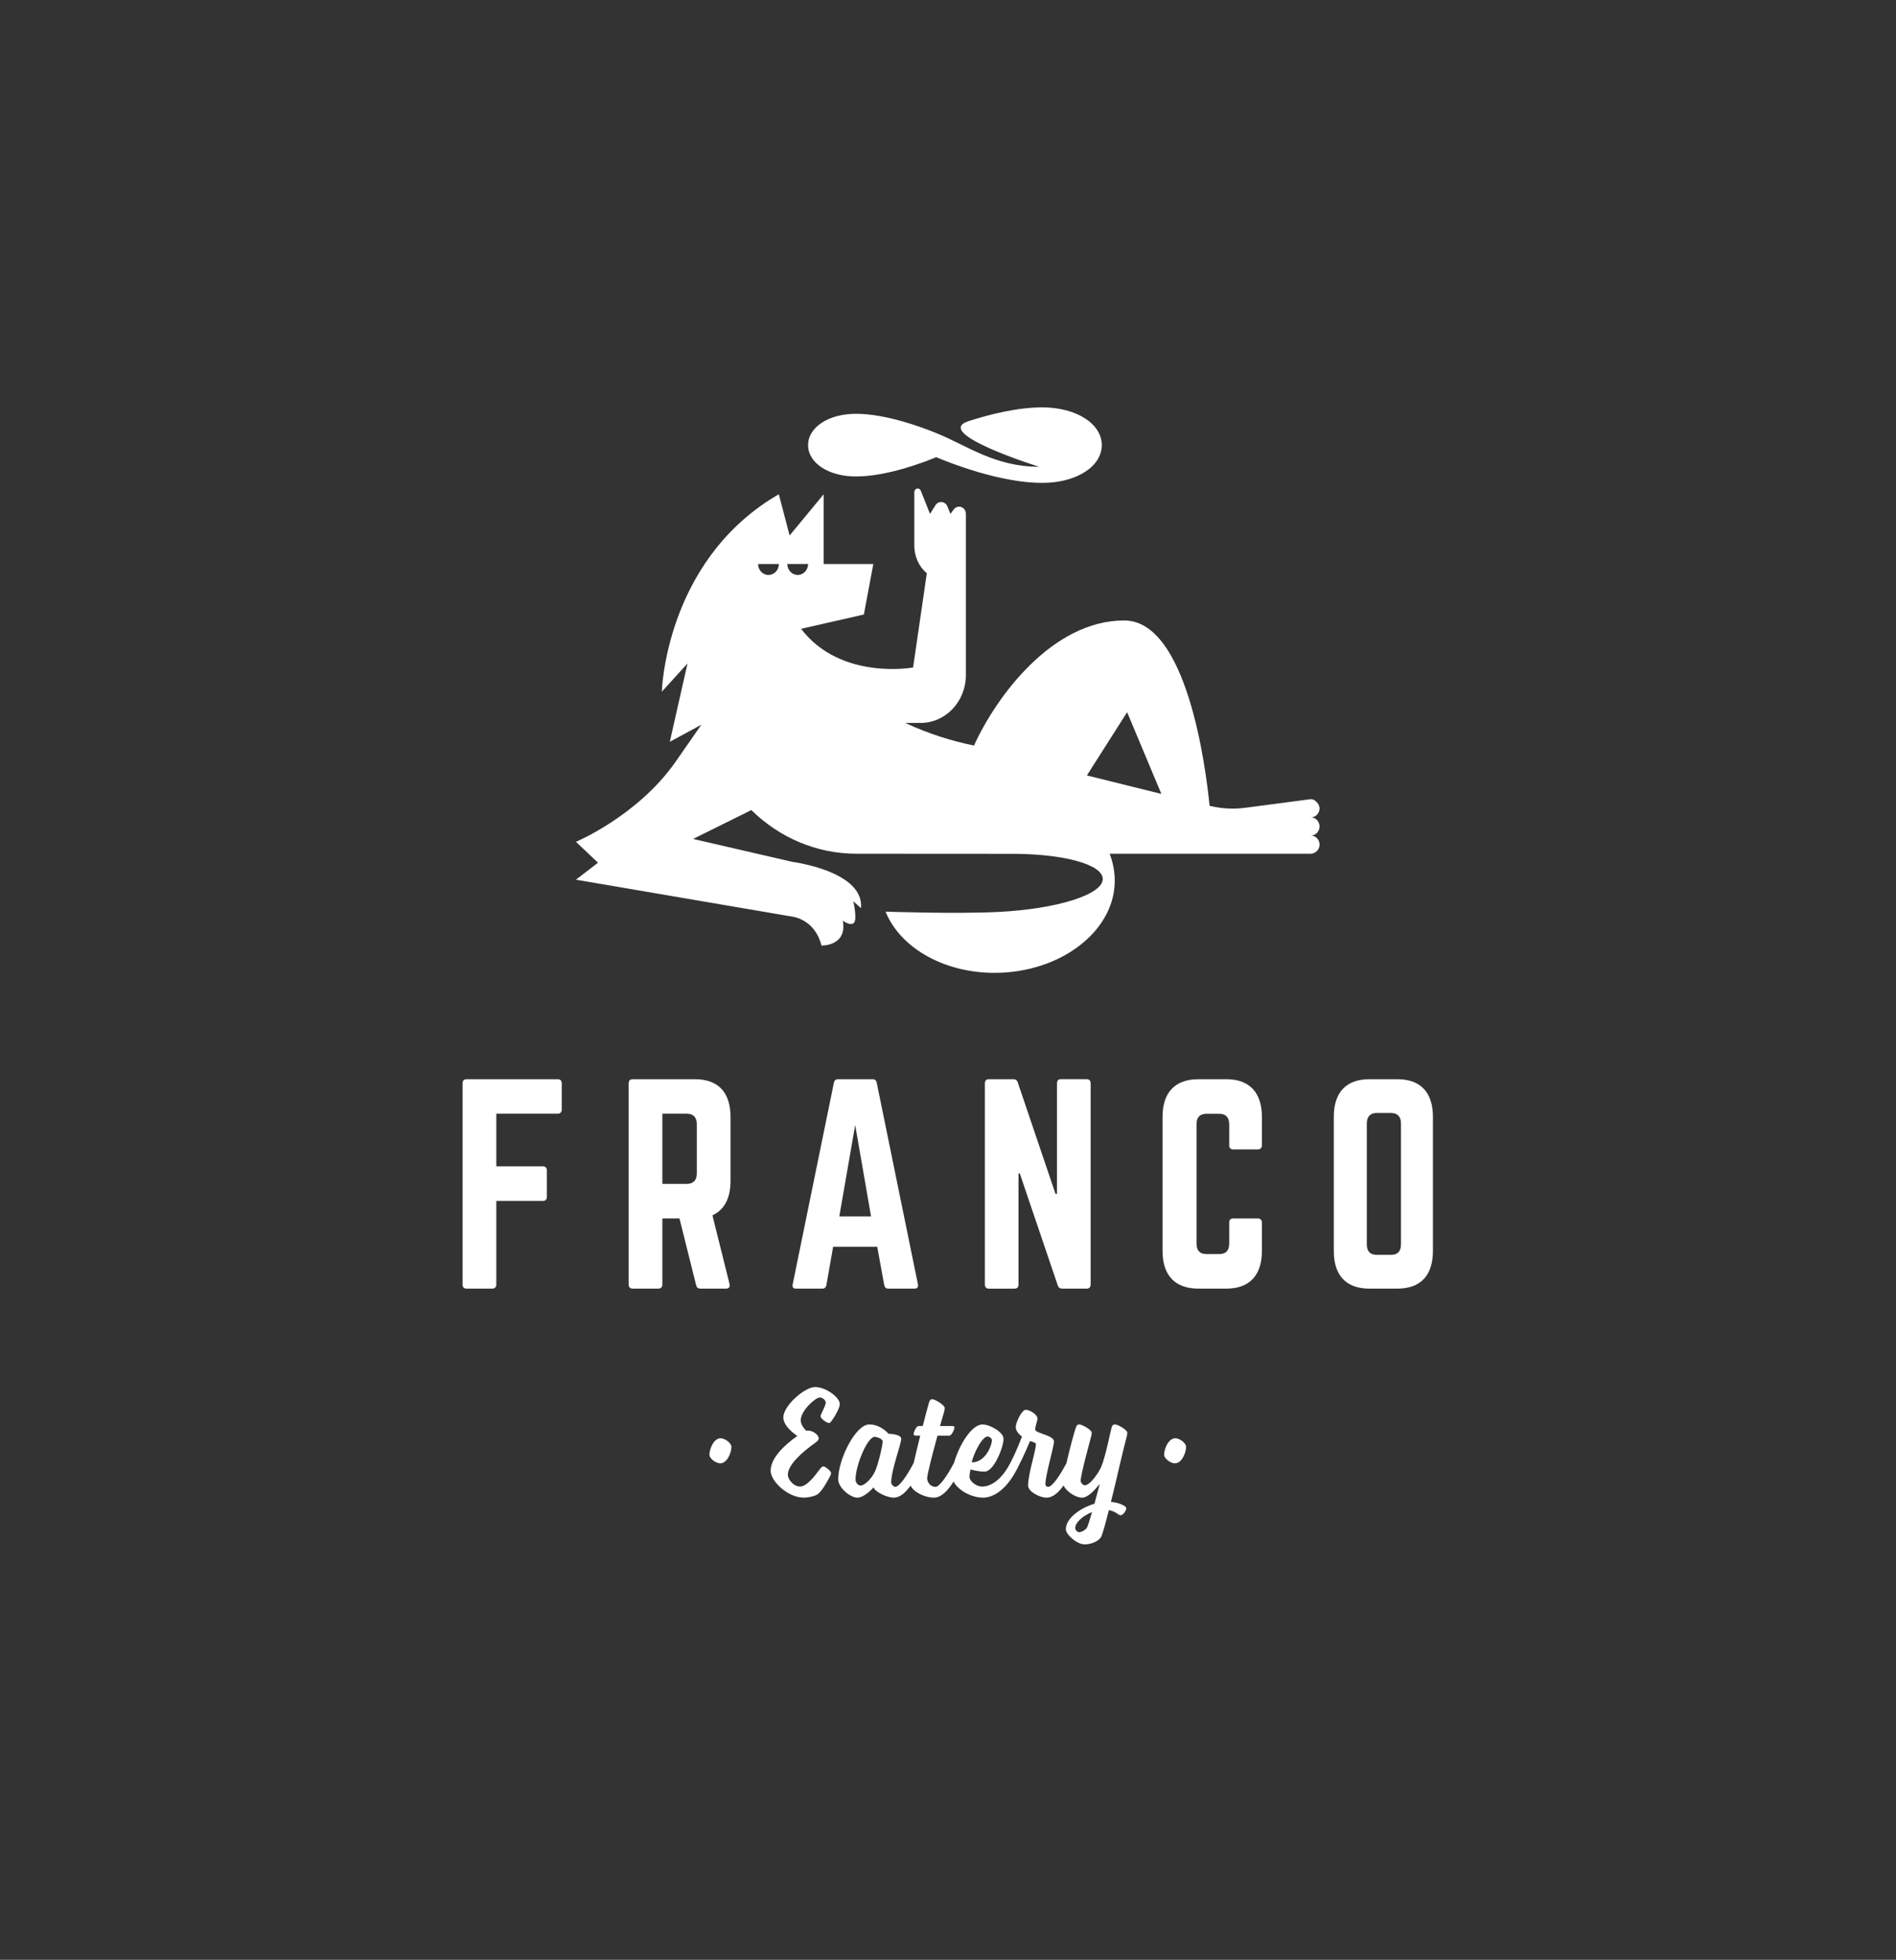 <svg width="209" height="216" viewBox="0 0 209 216" fill="none" xmlns="http://www.w3.org/2000/svg">
<rect x="0" y="0" width="209" height="216" fill="#333333" stroke="none"/>
<g clip-path="url(#clip0_337_30)">
<mask id="mask0_337_30" style="mask-type:luminance" maskUnits="userSpaceOnUse" x="0" y="0" width="209" height="216">
<path d="M208.48 0.013H0.467V215.094H208.48V0.013Z" fill="white"/>
</mask>
<g mask="url(#mask0_337_30)">
<path d="M61.481 118.945H51.428C51.127 118.945 50.989 119.118 50.989 119.404V141.564C50.989 141.854 51.127 142.027 51.428 142.027H54.27C54.545 142.027 54.709 141.854 54.709 141.564V132.36H59.844C60.119 132.36 60.283 132.215 60.283 131.897V129.011C60.283 128.721 60.119 128.548 59.844 128.548H54.709V122.749H61.485C61.759 122.749 61.923 122.576 61.923 122.286V119.401C61.92 119.114 61.756 118.945 61.481 118.945Z" fill="white"/>
</g>
<mask id="mask1_337_30" style="mask-type:luminance" maskUnits="userSpaceOnUse" x="0" y="0" width="209" height="216">
<path d="M208.48 0.013H0.467V215.094H208.48V0.013Z" fill="white"/>
</mask>
<g mask="url(#mask1_337_30)">
<path d="M80.416 141.507L78.532 133.948C79.844 133.343 80.527 132.074 80.527 130.139V123.099C80.527 120.387 79.161 118.945 76.593 118.945H69.734C69.459 118.945 69.295 119.118 69.295 119.404V141.564C69.295 141.854 69.459 142.027 69.734 142.027H72.576C72.85 142.027 73.014 141.854 73.014 141.564V134.291H74.899L76.73 141.621C76.784 141.879 76.921 142.024 77.196 142.024H80.038C80.336 142.027 80.497 141.854 80.416 141.507ZM76.811 129.33C76.811 130.079 76.429 130.482 75.719 130.482H73.014V122.749H75.719C76.429 122.749 76.811 123.152 76.811 123.902V129.33Z" fill="white"/>
</g>
<mask id="mask2_337_30" style="mask-type:luminance" maskUnits="userSpaceOnUse" x="0" y="0" width="209" height="216">
<path d="M208.48 0.013H0.467V215.094H208.48V0.013Z" fill="white"/>
</mask>
<g mask="url(#mask2_337_30)">
<path d="M87.738 142.027H90.66C90.905 142.027 91.042 141.882 91.099 141.624L91.836 137.413H96.7L97.467 141.624C97.52 141.886 97.657 142.027 97.905 142.027H100.801C101.129 142.027 101.24 141.854 101.183 141.536L96.646 119.348C96.593 119.058 96.429 118.945 96.181 118.945H92.385C92.14 118.945 91.976 119.061 91.919 119.348L87.383 141.536C87.303 141.854 87.44 142.027 87.738 142.027ZM94.269 123.994L96.017 134.064H92.519L94.269 123.994Z" fill="white"/>
</g>
<mask id="mask3_337_30" style="mask-type:luminance" maskUnits="userSpaceOnUse" x="0" y="0" width="209" height="216">
<path d="M208.48 0.013H0.467V215.094H208.48V0.013Z" fill="white"/>
</mask>
<g mask="url(#mask3_337_30)">
<path d="M111.839 142.027C112.14 142.027 112.274 141.854 112.274 141.564V129.33H112.412L116.593 141.652C116.673 141.91 116.837 142.027 117.085 142.027H119.79C120.065 142.027 120.225 141.854 120.225 141.564V119.404C120.225 119.114 120.061 118.941 119.79 118.941H116.948C116.647 118.941 116.513 119.114 116.513 119.404V131.582H116.349L112.197 119.319C112.117 119.058 111.953 118.945 111.705 118.945H109C108.726 118.945 108.562 119.118 108.562 119.408V141.567C108.562 141.857 108.726 142.031 109 142.031H111.839V142.027Z" fill="white"/>
</g>
<mask id="mask4_337_30" style="mask-type:luminance" maskUnits="userSpaceOnUse" x="0" y="0" width="209" height="216">
<path d="M208.48 0.013H0.467V215.094H208.48V0.013Z" fill="white"/>
</mask>
<g mask="url(#mask4_337_30)">
<path d="M135.17 118.945H132.11C129.542 118.945 128.149 120.387 128.149 123.099V137.872C128.149 140.585 129.542 142.027 132.11 142.027H135.17C137.711 142.027 139.103 140.585 139.103 137.872V134.757C139.103 134.467 138.939 134.294 138.665 134.294H135.933C135.632 134.294 135.498 134.467 135.498 134.757V137.066C135.498 137.844 135.116 138.219 134.406 138.219H132.987C132.277 138.219 131.896 137.844 131.896 137.066V123.909C131.896 123.159 132.25 122.756 132.987 122.756H134.406C135.116 122.756 135.498 123.159 135.498 123.909V126.218C135.498 126.508 135.635 126.681 135.933 126.681H138.665C138.939 126.681 139.103 126.508 139.103 126.218V123.103C139.103 120.387 137.711 118.945 135.17 118.945Z" fill="white"/>
</g>
<mask id="mask5_337_30" style="mask-type:luminance" maskUnits="userSpaceOnUse" x="0" y="0" width="209" height="216">
<path d="M208.48 0.013H0.467V215.094H208.48V0.013Z" fill="white"/>
</mask>
<g mask="url(#mask5_337_30)">
<path d="M154.021 118.945H150.961C148.393 118.945 147.027 120.387 147.027 123.099V137.872C147.027 140.585 148.393 142.027 150.961 142.027H154.021C156.589 142.027 157.955 140.585 157.955 137.872V123.099C157.955 120.387 156.589 118.945 154.021 118.945ZM154.433 137.151C154.433 137.929 154.051 138.304 153.341 138.304H151.758C151.048 138.304 150.666 137.929 150.666 137.151V123.821C150.666 123.071 151.048 122.668 151.758 122.668H153.341C154.051 122.668 154.433 123.071 154.433 123.821V137.151Z" fill="white"/>
</g>
<mask id="mask6_337_30" style="mask-type:luminance" maskUnits="userSpaceOnUse" x="0" y="0" width="209" height="216">
<path d="M208.48 0.013H0.467V215.094H208.48V0.013Z" fill="white"/>
</mask>
<g mask="url(#mask6_337_30)">
<path d="M79.439 158.519C78.675 158.519 78.203 159.686 78.203 160.34C78.203 160.768 78.933 161.284 79.388 161.284C80.152 161.284 80.624 160.117 80.624 159.463C80.624 159.035 79.89 158.519 79.439 158.519Z" fill="white"/>
</g>
<mask id="mask7_337_30" style="mask-type:luminance" maskUnits="userSpaceOnUse" x="0" y="0" width="209" height="216">
<path d="M208.48 0.013H0.467V215.094H208.48V0.013Z" fill="white"/>
</mask>
<g mask="url(#mask7_337_30)">
<path d="M90.456 156.118C90.456 156.341 91.123 156.839 91.384 156.839C91.464 156.839 91.514 156.804 91.628 156.666C92.067 156.083 92.572 155.138 92.572 154.76C92.572 153.989 91.012 152.872 89.844 152.872C88.706 152.872 86.349 154.93 86.349 156.22C86.349 157.147 87.517 158.024 87.892 158.264C86.64 159.141 84.949 160.616 84.949 162.108C84.949 163.257 86.851 165.06 88.588 165.06C89.077 165.06 89.938 164.905 90.246 164.597C90.764 164.084 91.106 163.413 91.447 162.811C91.544 162.638 91.611 162.486 91.611 162.348C91.611 162.143 90.979 161.627 90.781 161.627C90.617 161.627 90.537 161.729 90.423 161.867C89.66 162.879 88.896 163.84 88.18 163.84C87.497 163.84 86.847 163.084 86.847 162.536C86.847 161.436 88.441 160.029 89.871 159.017C90.098 158.862 90.246 158.71 90.246 158.519C90.246 158.158 89.626 157.677 89.107 157.677C89.044 157.677 88.993 157.677 88.93 157.695C88.816 157.695 88.264 157.076 88.264 156.546C88.264 155.481 89.887 154.021 90.376 154.021C90.654 154.021 91.025 154.329 91.025 154.569C91.025 154.827 90.781 155.291 90.52 155.856C90.473 155.962 90.456 156.03 90.456 156.118Z" fill="white"/>
</g>
<mask id="mask8_337_30" style="mask-type:luminance" maskUnits="userSpaceOnUse" x="0" y="0" width="209" height="216">
<path d="M208.48 0.013H0.467V215.094H208.48V0.013Z" fill="white"/>
</mask>
<g mask="url(#mask8_337_30)">
<path d="M122.897 156.991C122.75 156.991 122.606 157.076 122.539 157.317C122.345 158.02 121.906 160.389 121.401 161.641C121.19 162.171 120.215 163.702 119.563 163.702C119.415 163.702 119.124 163.444 119.124 163.222C119.124 162.5 120.179 158.742 120.279 158.314C120.313 158.211 120.343 158.024 120.343 157.9C120.343 157.592 119.271 156.991 118.96 156.991C118.813 156.991 118.682 157.076 118.602 157.317C118.374 157.964 117.895 159.771 117.554 161.27C116.794 162.698 115.987 163.876 115.529 163.876C115.381 163.876 115.237 163.756 115.237 163.568C115.237 162.589 116.181 159.449 116.181 158.883C116.181 158.162 114.116 157.988 114.116 157.561C114.116 157.115 114.36 156.684 114.36 156.323C114.36 155.927 113.53 155.379 113.061 155.379C112.656 155.379 111.973 156.719 111.973 157.302C111.973 157.886 112.656 158.331 112.656 158.331C112.656 158.331 112.08 159.862 111.521 160.941C111.498 160.98 111.484 161.012 111.484 161.012C111.484 161.015 111.481 161.019 111.481 161.019C111.474 161.033 111.451 161.075 111.421 161.139C110.376 163.229 109.128 163.844 108.267 163.844C107.567 163.844 106.871 163.207 106.871 162.797C106.871 162.249 107.002 161.956 107.002 161.956C107.002 161.956 107.798 162.196 108.528 162.196C109.586 162.196 110.624 159.449 110.624 158.59C110.624 157.851 109.128 156.995 108.301 156.995C107.109 156.995 105.713 159.283 105.177 161.203C104.407 162.663 103.567 163.879 103.115 163.879C102.66 163.879 102.204 163.469 102.204 162.918C102.204 162.521 102.807 160.17 103.342 158.232H104.641C104.903 158.232 105.211 157.546 105.211 157.324C105.211 157.221 105.113 157.168 105.016 157.168H103.62L104.076 155.588C104.109 155.467 104.139 155.28 104.139 155.174C104.139 154.866 103.068 154.212 102.743 154.212C102.613 154.212 102.465 154.35 102.402 154.59C102.288 154.969 102.027 155.962 101.719 157.165H101.263C101.002 157.165 100.711 157.851 100.711 158.056C100.711 158.158 100.808 158.225 100.889 158.225H101.441C101.186 159.251 100.925 160.326 100.718 161.238C99.954 162.681 99.141 163.876 98.676 163.876C98.528 163.876 98.237 163.618 98.237 163.395C98.237 162.023 99.342 159.173 99.342 158.572C99.342 158.144 98.368 158.024 97.942 158.024C97.942 158.024 97.112 156.995 95.813 156.995C94.334 156.995 92.398 160.789 92.398 163.055C92.398 163.982 93.748 165.064 94.494 165.064C95.324 165.064 96.299 163.932 96.299 163.932C96.429 164.413 97.778 165.064 98.508 165.064C99.195 165.064 99.807 164.526 100.376 163.738C100.701 164.459 101.973 165.064 102.931 165.064C103.751 165.064 104.461 164.318 105.117 163.289C105.622 164.304 107.162 165.064 108.341 165.064C109.656 165.064 111.066 164.003 112.171 161.793C112.174 161.79 112.174 161.786 112.174 161.786C112.971 160.241 113.54 158.834 113.54 158.834C113.54 158.834 114.189 158.971 114.189 159.159C114.189 159.947 113.329 162.401 113.329 163.741C113.329 164.41 114.628 165.064 115.361 165.064C116.051 165.064 116.667 164.519 117.243 163.72C117.524 164.371 118.555 165.064 119.278 165.064C119.897 165.064 120.611 164.307 121.23 163.554C121.23 163.554 120.952 164.618 120.644 165.736C119.084 166.199 117.49 167.33 117.49 168.55C117.49 169.134 118.709 170.216 119.569 170.216C120.202 170.216 121.129 169.908 121.404 169.339C121.551 169.013 121.876 167.864 122.234 166.439C123.014 166.577 123.275 167.005 123.533 167.005C123.778 167.005 124.153 166.524 124.153 166.234C124.153 166.011 123.436 165.615 122.462 165.531C122.673 164.707 122.867 163.847 123.064 163.041C123.68 160.347 124.089 158.749 124.203 158.321C124.236 158.218 124.266 158.031 124.266 157.907C124.276 157.592 123.205 156.991 122.897 156.991ZM108.853 158.331C109.081 158.331 109.342 158.519 109.342 158.759C109.342 159.222 108.676 161.181 107.115 161.181C107.263 160.372 108.22 158.331 108.853 158.331ZM96.469 162.14C96.014 163.137 95.201 163.734 94.876 163.734C94.598 163.734 94.307 163.441 94.307 163.048C94.307 161.538 95.606 158.363 96.419 158.363C96.68 158.363 97.296 158.586 97.296 158.862C97.3 159.343 96.794 161.418 96.469 162.14ZM119.857 168.285C119.697 168.646 119.191 168.868 118.947 168.868C118.736 168.868 118.525 168.61 118.525 168.405C118.525 167.822 119.338 167.065 120.376 166.655C120.165 167.376 119.971 168.013 119.857 168.285Z" fill="white"/>
</g>
<mask id="mask9_337_30" style="mask-type:luminance" maskUnits="userSpaceOnUse" x="0" y="0" width="209" height="216">
<path d="M208.48 0.013H0.467V215.094H208.48V0.013Z" fill="white"/>
</mask>
<g mask="url(#mask9_337_30)">
<path d="M129.559 158.519C128.795 158.519 128.323 159.686 128.323 160.34C128.323 160.768 129.053 161.284 129.508 161.284C130.272 161.284 130.744 160.117 130.744 159.463C130.744 159.035 130.014 158.519 129.559 158.519Z" fill="white"/>
</g>
<mask id="mask10_337_30" style="mask-type:luminance" maskUnits="userSpaceOnUse" x="0" y="0" width="209" height="216">
<path d="M208.48 0.013H0.467V215.094H208.48V0.013Z" fill="white"/>
</mask>
<g mask="url(#mask10_337_30)">
<path d="M145.454 91.089C145.454 90.537 145.029 90.088 144.507 90.088C145.019 90.088 145.437 89.656 145.454 89.119C145.461 88.91 145.384 88.709 145.26 88.546C144.932 88.122 144.657 88.062 144.406 88.09L137.252 89.031C135.943 89.204 134.617 89.126 133.335 88.811C132.926 84.678 130.871 68.384 123.924 68.384C116 68.384 109.83 76.757 107.362 82.174C104.979 81.679 102.391 80.894 99.786 79.678H101.48C104.239 79.678 106.472 77.316 106.472 74.406V56.638C106.472 55.885 105.571 55.556 105.133 56.15L104.768 56.638L104.43 55.81C104.195 55.234 103.449 55.163 103.117 55.683L102.515 56.638L101.504 54.089C101.346 53.693 100.787 53.809 100.787 54.241V60.149C100.787 61.33 101.293 62.447 102.163 63.19L100.653 73.568C100.653 73.568 92.676 75.028 88.307 69.307L95.227 67.727L96.268 62.165H90.797V54.474L87.041 59.018L85.849 54.474C85.849 54.474 85.675 54.569 85.374 54.757C73.312 62.09 72.954 76.238 72.954 76.238L75.786 73.123L73.834 81.757L77.312 79.876L74.427 84.02C70.262 89.943 63.489 92.782 63.489 92.782L65.92 95.084L63.489 96.955L87.302 101.021C87.302 101.021 89.81 101.261 90.553 104.214C90.553 104.214 93.425 104.302 92.903 101.463C92.903 101.463 93.743 102.117 94.132 101.711C94.517 101.304 94.062 99.338 94.062 99.338L94.912 100.091C95.263 96.014 87.383 94.999 87.383 94.999L76.402 92.464L82.823 89.282C85.94 92.351 90.064 94.094 94.39 94.094L111.875 94.105H111.879C117.322 94.144 121.497 95.279 121.557 96.845C121.621 98.602 116.482 100.187 110.081 100.508C105.324 100.749 97.617 100.476 97.617 100.476C99.281 104.592 104.393 107.453 110.329 107.209C117.459 106.915 123.08 102.252 122.876 96.792C122.843 95.869 122.649 94.96 122.321 94.094H144.47C144.989 94.094 145.441 93.673 145.457 93.125C145.474 92.559 145.042 92.093 144.51 92.093C145.029 92.089 145.454 91.64 145.454 91.089ZM84.708 63.37C84.075 63.37 83.566 62.829 83.566 62.165H85.853C85.853 62.829 85.341 63.37 84.708 63.37ZM86.79 62.161H89.077C89.077 62.829 88.564 63.367 87.935 63.367C87.302 63.37 86.79 62.829 86.79 62.161ZM119.81 85.466L124.246 78.494L128.019 87.5L119.81 85.466Z" fill="white"/>
</g>
<mask id="mask11_337_30" style="mask-type:luminance" maskUnits="userSpaceOnUse" x="0" y="0" width="209" height="216">
<path d="M208.48 0.013H0.467V215.094H208.48V0.013Z" fill="white"/>
</mask>
<g mask="url(#mask11_337_30)">
<path d="M94.34 52.515C97.781 52.515 101.849 50.952 103.202 50.39C104.809 51.065 110.286 53.222 114.886 53.222C118.628 53.222 121.451 51.433 121.451 49.06C121.451 46.688 118.628 44.899 114.886 44.899C112.16 44.899 109.131 45.655 106.777 46.412C102.639 47.734 114.551 51.447 114.551 51.447C109.586 51.447 106.499 49.032 103.131 47.703C101.655 47.098 97.671 45.606 94.34 45.606C91.34 45.606 89.077 47.091 89.077 49.06C89.077 51.03 91.34 52.515 94.34 52.515Z" fill="white"/>
</g>
</g>
<defs>
<clipPath id="clip0_337_30">
<rect width="208.014" height="215.08" fill="white" transform="translate(0.467 0.013)"/>
</clipPath>
</defs>
</svg>

